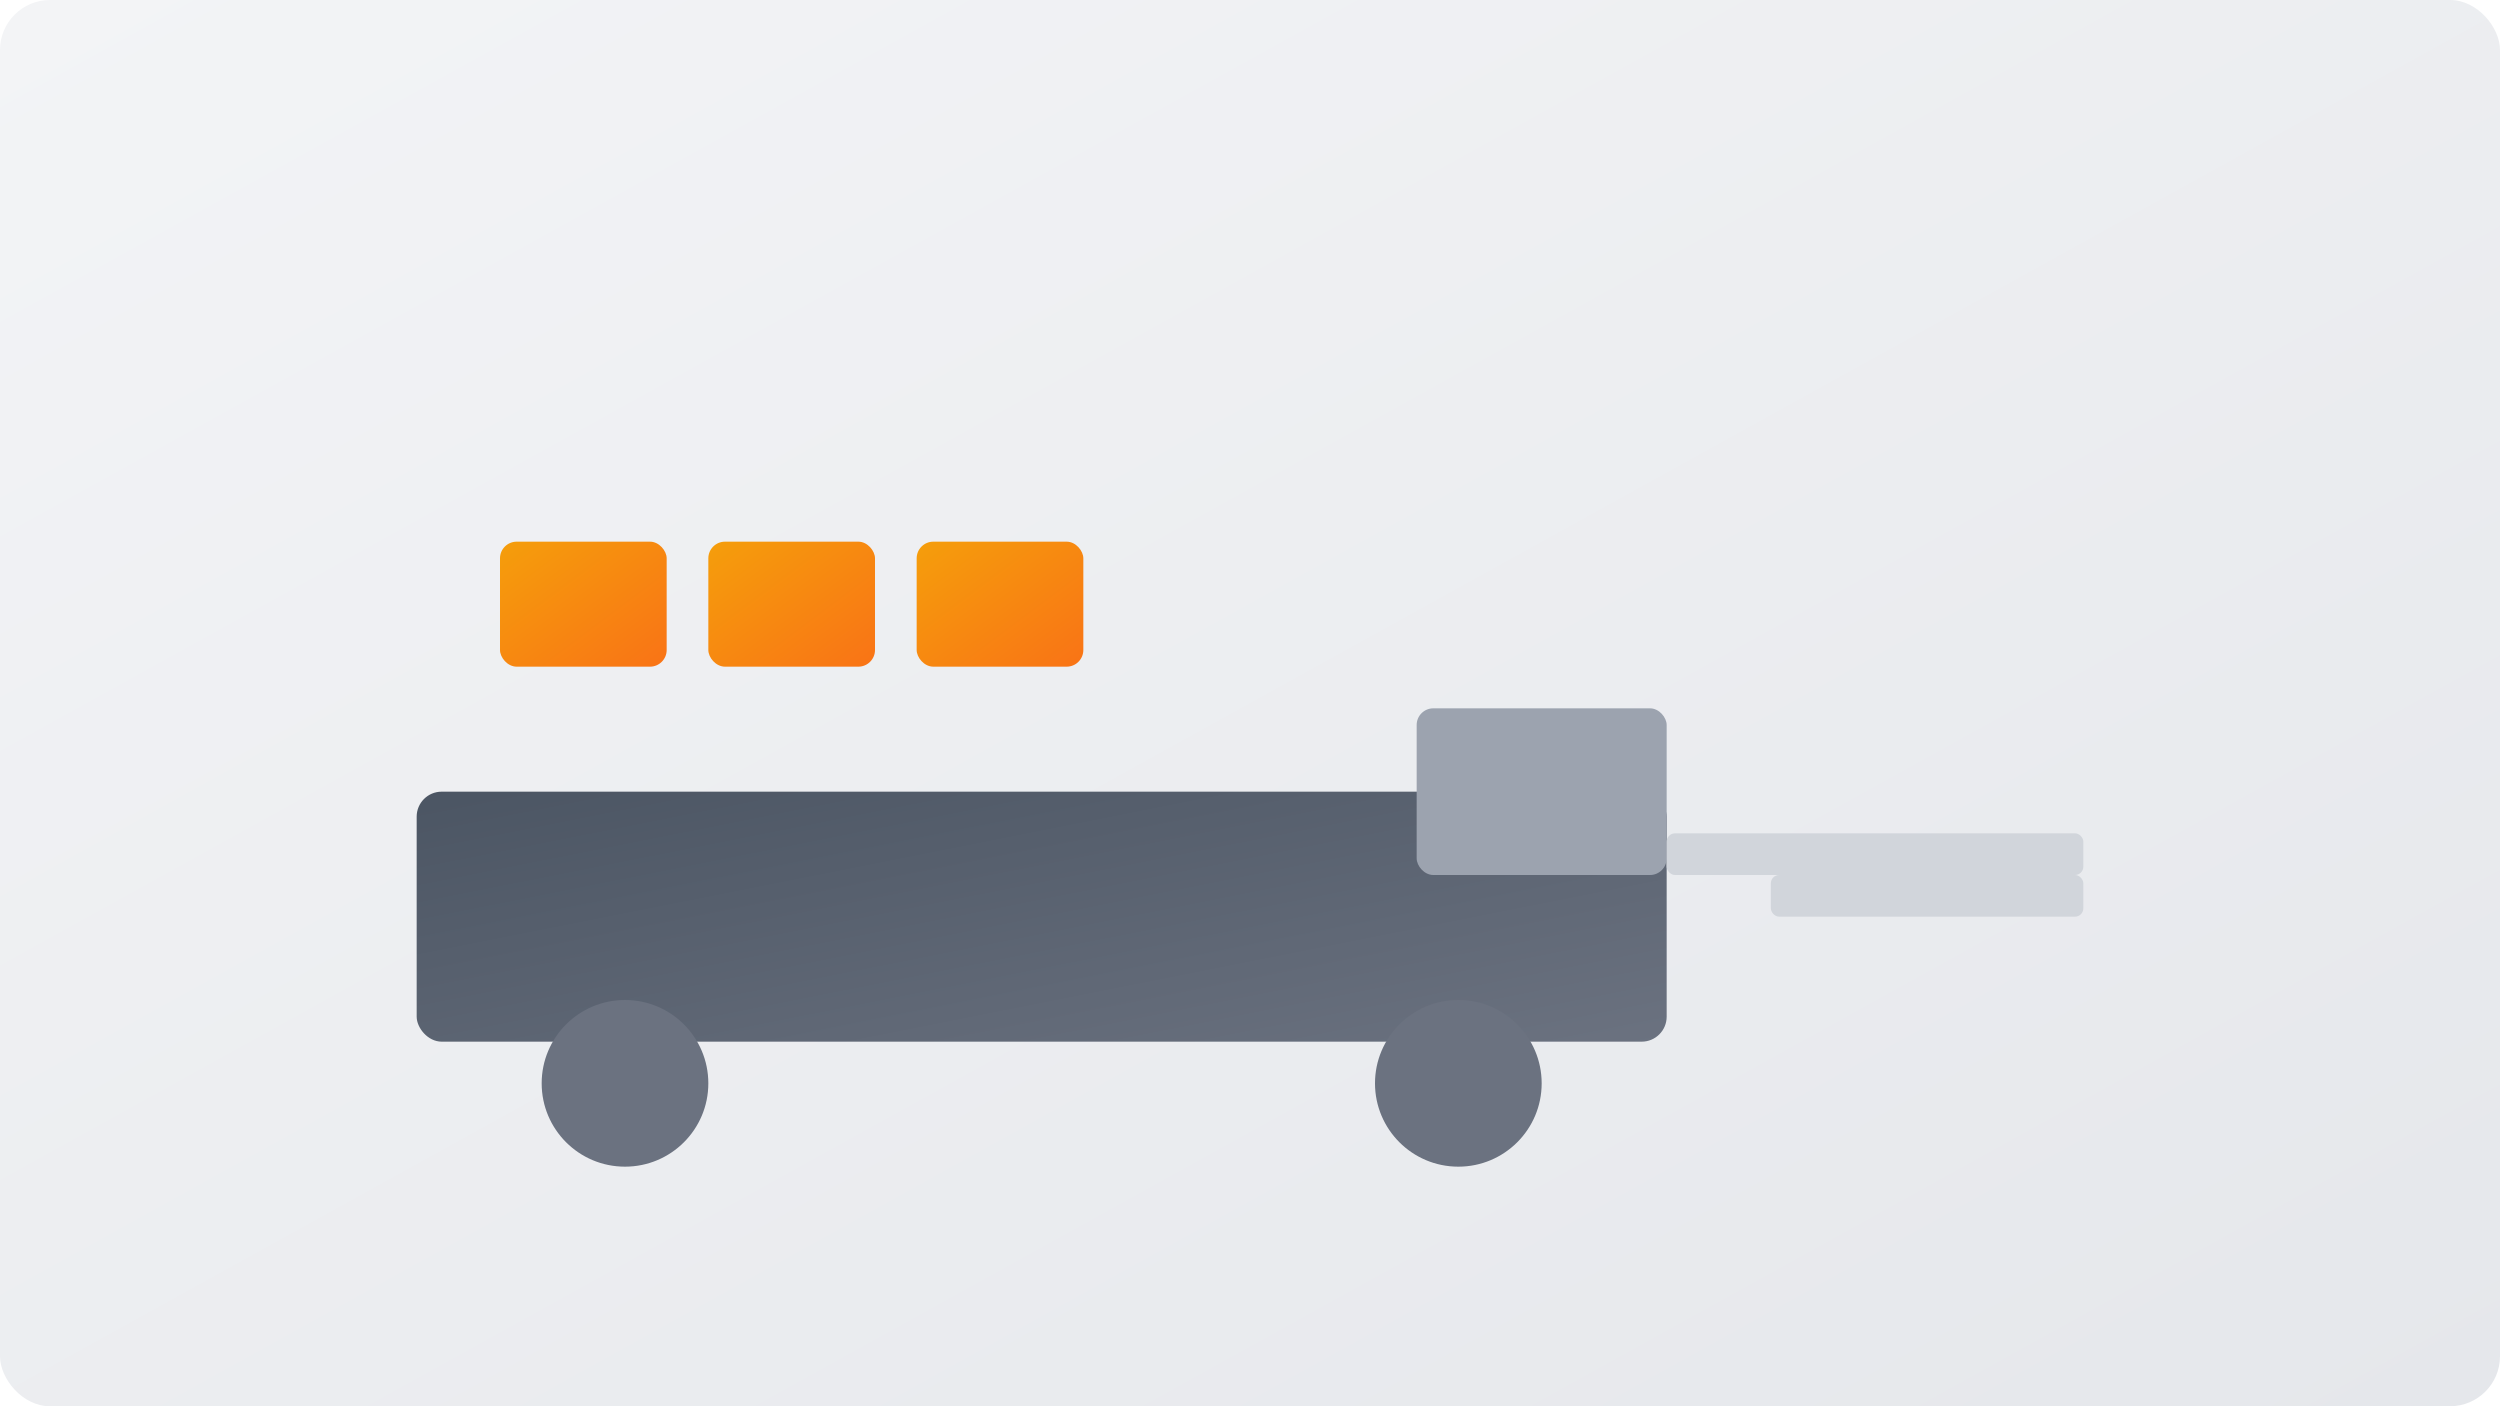 <?xml version="1.0" encoding="UTF-8"?>
<svg width="1200" height="675" viewBox="0 0 1200 675" fill="none" xmlns="http://www.w3.org/2000/svg" role="img" aria-label="Livestock transport illustration">
  <defs>
    <linearGradient id="bg" x1="0" y1="0" x2="1" y2="1">
      <stop offset="0%" stop-color="#F3F4F6"/>
      <stop offset="100%" stop-color="#E5E7EB"/>
    </linearGradient>
    <linearGradient id="truck" x1="0" y1="0" x2="1" y2="1">
      <stop offset="0%" stop-color="#4B5563"/>
      <stop offset="100%" stop-color="#6B7280"/>
    </linearGradient>
    <linearGradient id="livestock" x1="0" y1="0" x2="1" y2="1">
      <stop offset="0%" stop-color="#F59E0B"/>
      <stop offset="100%" stop-color="#F97316"/>
    </linearGradient>
    <filter id="shadow" x="-20%" y="-20%" width="140%" height="140%">
      <feDropShadow dx="0" dy="8" stdDeviation="12" flood-color="#000" flood-opacity="0.12"/>
    </filter>
  </defs>

  <rect width="1200" height="675" rx="24" fill="url(#bg)"/>

  <!-- Truck -->
  <g transform="translate(200,300)" filter="url(#shadow)">
    <rect x="0" y="80" width="600" height="120" rx="12" fill="url(#truck)"/>
    <rect x="480" y="40" width="120" height="80" rx="8" fill="#9CA3AF"/>
    <circle cx="100" cy="220" r="40" fill="#6B7280"/>
    <circle cx="500" cy="220" r="40" fill="#6B7280"/>
  </g>

  <!-- Livestock -->
  <g transform="translate(240,260)">
    <rect x="0" y="0" width="80" height="60" rx="8" fill="url(#livestock)"/>
    <rect x="100" y="0" width="80" height="60" rx="8" fill="url(#livestock)"/>
    <rect x="200" y="0" width="80" height="60" rx="8" fill="url(#livestock)"/>
  </g>

  <!-- Background elements -->
  <g fill="#D1D5DB">
    <rect x="800" y="400" width="200" height="20" rx="4"/>
    <rect x="850" y="420" width="150" height="20" rx="4"/>
  </g>
</svg>